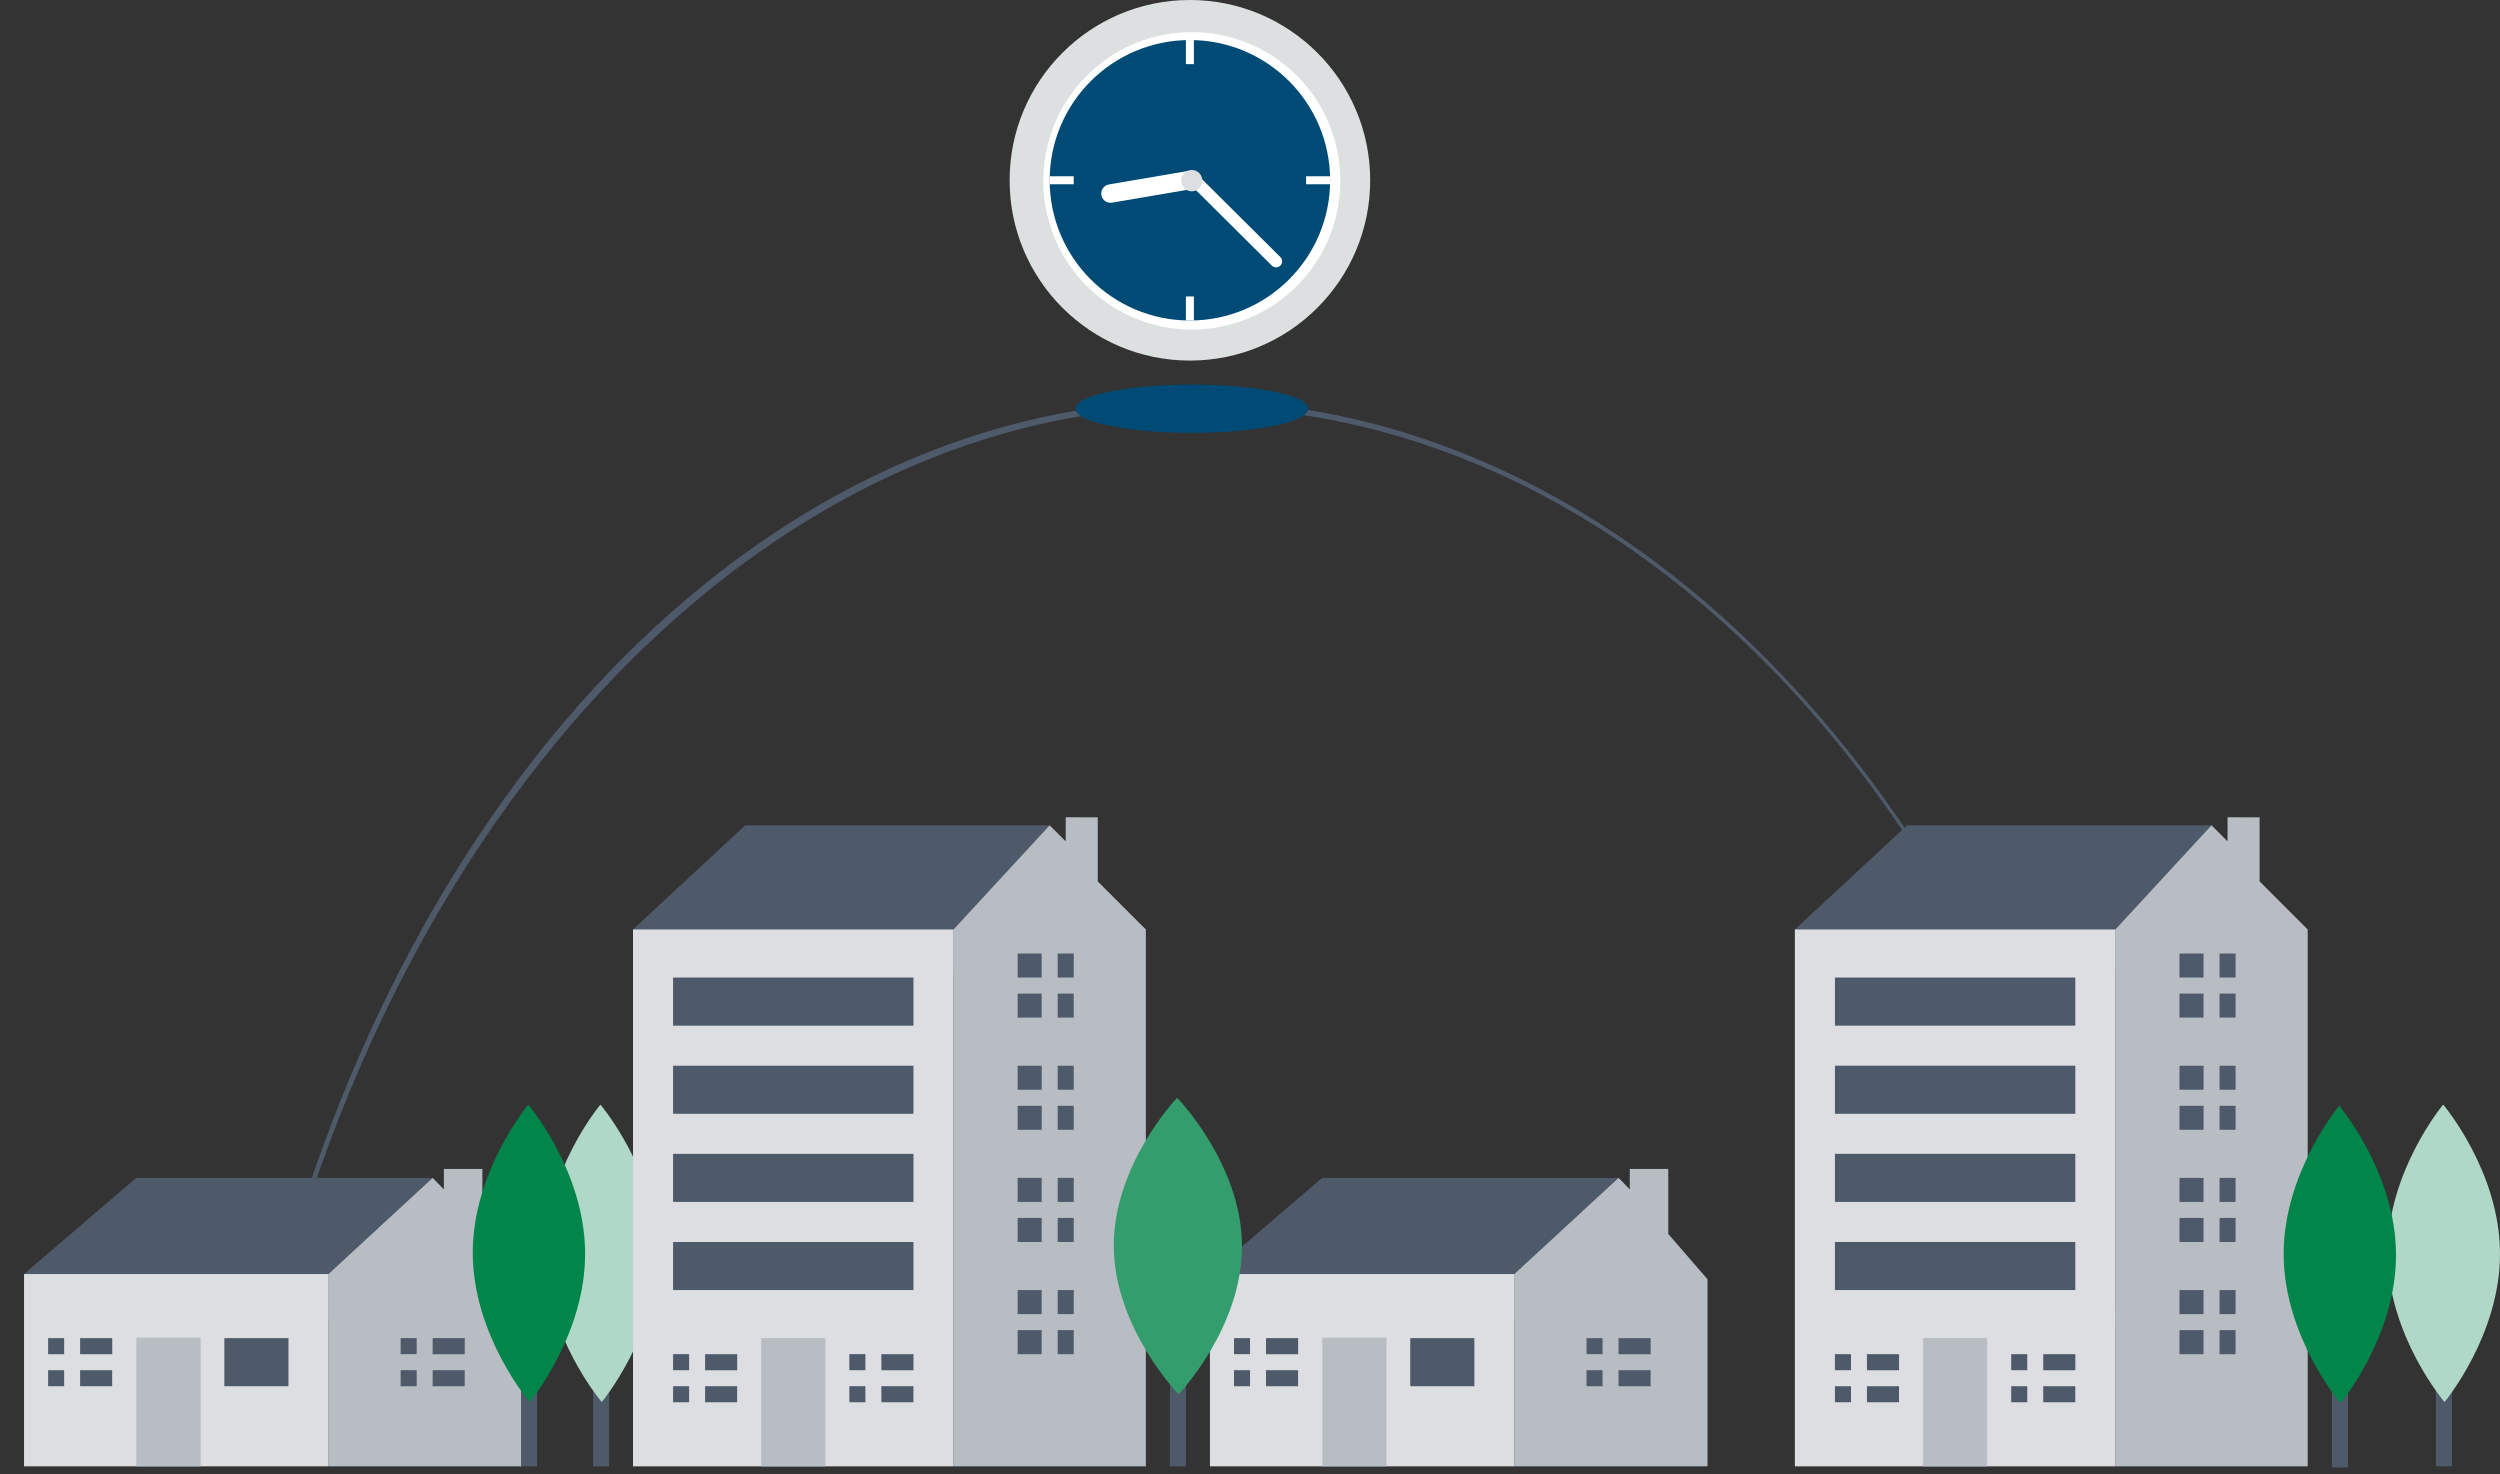 <svg width="312" height="184" fill="none" xmlns="http://www.w3.org/2000/svg"><rect width="100%" height="100%" fill="#333333" stroke="none"/><path d="m30.536 183-.536-.169c5.978-37.125 21.002-70.838 42.305-94.93 16.105-18.184 35.26-30.347 55.66-35.34 20.401-4.995 41.376-2.657 60.951 6.793 19.575 9.45 37.105 25.702 50.941 47.224 13.835 21.523 23.52 47.608 28.143 75.8l-.536.17C254.809 104.957 206.11 50.765 149.037 50.765c-56.326 0-106.162 55.613-118.5 132.235ZM306.003 153H304v30h2.003v-30Z" fill="#4E596A"/><path d="M312 156.38c.046 10.251-6.928 18.594-6.928 18.594s-7.049-8.277-7.094-18.527c-.046-10.251 6.928-18.594 6.928-18.594s7.048 8.276 7.094 18.527Z" fill="#B0D8C6"/><path d="M76.026 153h-2.004v30h2.004v-30Z" fill="#4E596A"/><path d="M82.022 156.38c.046 10.251-6.928 18.594-6.928 18.594s-7.048-8.277-7.094-18.527c-.046-10.251 6.929-18.594 6.929-18.594s7.048 8.276 7.093 18.527Z" fill="#B0D8C6"/><path d="M4.532 161.784 3 159l14-12h37l.082 3.479-13.281 14.389-15.325 3.083-20.944-6.167Z" fill="#4E596A"/><path d="M60.202 153.995v-8.116h-4.807v2.559L54 147l-13 12v24h24.1v-23.343l-4.898-5.662Z" fill="#B8BDC3"/><path d="M52 169v-2h-2v2h2ZM51.833 171H50v2h2v-2h-.167ZM58.002 167h-4.007v2.007h4.007V167ZM57.995 171h-4v2h4v-2Z" fill="#4E596A"/><path d="m41 159-38 .001V183h38v-24Z" fill="#DCDEE1"/><path d="M36 167h-8v6h8v-6Z" fill="#4E596A"/><path d="M25.035 166.947h-8.012V183h8.012v-16.053Z" fill="#B8BDC3"/><path d="M8.005 169v-2h-2v2h2ZM7.838 171H6.005v2h2v-2h-.167ZM14.007 167H10v2.007h4.007V167ZM14 171h-4v2h4v-2ZM152.532 161.784 151 159l14-12h37l.082 3.479-13.281 14.389-15.325 3.083-20.944-6.167Z" fill="#4E596A"/><path d="M208.202 153.995v-8.116h-4.807v2.559L202 147l-13 12v24h24.1v-23.343l-4.898-5.662Z" fill="#B8BDC3"/><path d="M200 169v-2h-2v2h2ZM199.833 171H198v2h2v-2h-.167ZM206.002 167h-4.007v2.007h4.007V167ZM205.995 171h-4v2h4v-2Z" fill="#4E596A"/><path d="m189 159-38 .001V183h38v-24Z" fill="#DCDEE1"/><path d="M184 167h-8v6h8v-6Z" fill="#4E596A"/><path d="M173.035 166.947h-8.013V183h8.013v-16.053Z" fill="#B8BDC3"/><path d="M156.005 169v-2h-2v2h2ZM155.838 171h-1.833v2h2v-2h-.167ZM162.006 167H158v2.007h4.006V167ZM162 171h-4v2h4v-2Z" fill="#4E596A"/><path d="M148.738 54.02c8.021 0 14.524-1.348 14.524-3.01 0-1.663-6.503-3.01-14.524-3.01-8.021 0-14.523 1.347-14.523 3.01 0 1.662 6.502 3.01 14.523 3.01Z" fill="#004B76"/><path d="M148.5 45c12.426 0 22.5-10.074 22.5-22.5S160.926 0 148.5 0 126 10.074 126 22.5 136.074 45 148.5 45Z" fill="#DCE0E0"/><path d="M167.269 22.57a18.56 18.56 0 0 1-1.972 8.34 18.53 18.53 0 0 1-5.98 6.9 18.51 18.51 0 0 1-21.629-.34 18.564 18.564 0 0 1-7.479-14.9 18.583 18.583 0 0 1 7.479-14.9 18.51 18.51 0 0 1 22.102 0 18.53 18.53 0 0 1 5.507 6.56 18.56 18.56 0 0 1 1.972 8.34Z" fill="#fff"/><path d="M148.5 40c9.665 0 17.5-7.835 17.5-17.5S158.165 5 148.5 5 131 12.835 131 22.5 138.835 40 148.5 40Z" fill="#004B76"/><path fill="#fff" d="M148 37h1v3h-1zM148 5h1v3h-1zM134 22v1h-3v-1zM166 22v1h-3v-1zM149.504 22.296a1.154 1.154 0 0 1-.942 1.33l-9.776 1.666a1.149 1.149 0 0 1-1.328-.944 1.156 1.156 0 0 1 .522-1.17 1.15 1.15 0 0 1 .42-.16l9.776-1.666a1.15 1.15 0 0 1 1.328.944Z"/><path d="M159.792 33.145a.754.754 0 0 1-1.063.004l-10.523-10.458a.756.756 0 0 1-.004-1.063.752.752 0 0 1 1.062-.005l10.523 10.458a.752.752 0 0 1 .005 1.064Z" fill="#fff"/><path d="M148.739 23.875c.719 0 1.302-.584 1.302-1.305a1.303 1.303 0 1 0-2.604 0c0 .72.582 1.305 1.302 1.305Z" fill="#DCDEE1"/><path d="M81.704 117.559 79 116l14-13h38l-.794 10.982-23.735 15.844-24.767-12.267Z" fill="#4E596A"/><path d="M137 110v-8l-4-.002V105l-2-2.002L119 116v67h24v-67l-6-6Z" fill="#B8BDC3"/><path d="M130 122v-3h-3v3h3ZM130 127v-3h-3v3h3ZM134 119h-2v3h2v-3ZM134 124h-2v3h2v-3ZM130.005 136v-3H127v3h3.005ZM129.755 138H127v3h3.005v-3h-.25ZM134.003 133H132v3h2.003v-3ZM134.003 138H132v3h2.003v-3ZM130 150v-3h-3v3h3ZM129.75 152H127v3h3v-3h-.25ZM134 147h-2v3h2v-3ZM134 152h-2v3h2v-3ZM130 164v-3h-3v3h3ZM129.75 166H127v3h3v-3h-.25ZM134 161h-2v3h2v-3ZM134 166h-2v3h2v-3Z" fill="#4E596A"/><path d="M119 116H79v67h40v-67Z" fill="#DCDEE1"/><path d="M103 167h-8v16h8v-16Z" fill="#B8BDC3"/><path d="M114 122H84v6h30v-6ZM114 133H84v6h30v-6ZM114 144H84v6h30v-6ZM114 155H84v6h30v-6ZM86 171v-2h-2v2h2ZM85.833 173H84v2h2v-2h-.167ZM92.002 169h-4.007v2.007h4.007V169ZM91.995 173h-4v2h4v-2ZM108 171v-2h-2v2h2ZM107.833 173H106v2h2v-2h-.167ZM114.002 169h-4.007v2.007h4.007V169ZM113.995 173h-4v2h4v-2ZM226.704 117.559 224 116l14-13h38l-.794 10.982-23.735 15.844-24.767-12.267Z" fill="#4E596A"/><path d="M282 110v-8l-4-.002V105l-2-2.002L264 116v67h24v-67l-6-6Z" fill="#B8BDC3"/><path d="M275 122v-3h-3v3h3ZM275 127v-3h-3v3h3ZM279 119h-2v3h2v-3ZM279 124h-2v3h2v-3ZM275.005 136v-3H272v3h3.005ZM274.755 138H272v3h3.005v-3h-.25ZM279.003 133H277v3h2.003v-3ZM279.003 138H277v3h2.003v-3ZM275 150v-3h-3v3h3ZM274.75 152H272v3h3v-3h-.25ZM279 147h-2v3h2v-3ZM279 152h-2v3h2v-3ZM275 164v-3h-3v3h3ZM274.75 166H272v3h3v-3h-.25ZM279 161h-2v3h2v-3ZM279 166h-2v3h2v-3Z" fill="#4E596A"/><path d="M264 116h-40v67h40v-67Z" fill="#DCDEE1"/><path d="M248 167h-8v16h8v-16Z" fill="#B8BDC3"/><path d="M259 122h-30v6h30v-6ZM259 133h-30v6h30v-6ZM259 144h-30v6h30v-6ZM259 155h-30v6h30v-6ZM231 171v-2h-2v2h2ZM230.833 173H229v2h2v-2h-.167ZM237.002 169h-4.007v2.007h4.007V169ZM236.995 173h-4v2h4v-2ZM253 171v-2h-2v2h2ZM252.833 173H251v2h2v-2h-.167ZM259.002 169h-4.007v2.007h4.007V169ZM258.995 173h-4v2h4v-2ZM293.026 153.147h-2.004v30h2.004v-30Z" fill="#4E596A"/><path d="M299.022 156.527c.046 10.251-6.928 18.594-6.928 18.594s-7.048-8.276-7.094-18.527c-.045-10.251 6.929-18.594 6.929-18.594s7.048 8.276 7.093 18.527Z" fill="#01854A"/><path d="M148.003 153H146v30h2.003v-30Z" fill="#4E596A"/><path d="M155 155.467c.052 10.217-7.906 18.533-7.906 18.533s-8.042-8.249-8.094-18.467c-.052-10.217 7.906-18.533 7.906-18.533s8.042 8.249 8.094 18.467Z" fill="#349D6E"/><path d="M67.026 153h-2.004v30h2.004v-30Z" fill="#4E596A"/><path d="M73.022 156.38c.046 10.251-6.928 18.594-6.928 18.594s-7.048-8.277-7.094-18.527c-.045-10.251 6.929-18.594 6.929-18.594s7.048 8.276 7.093 18.527Z" fill="#01854A"/></svg>